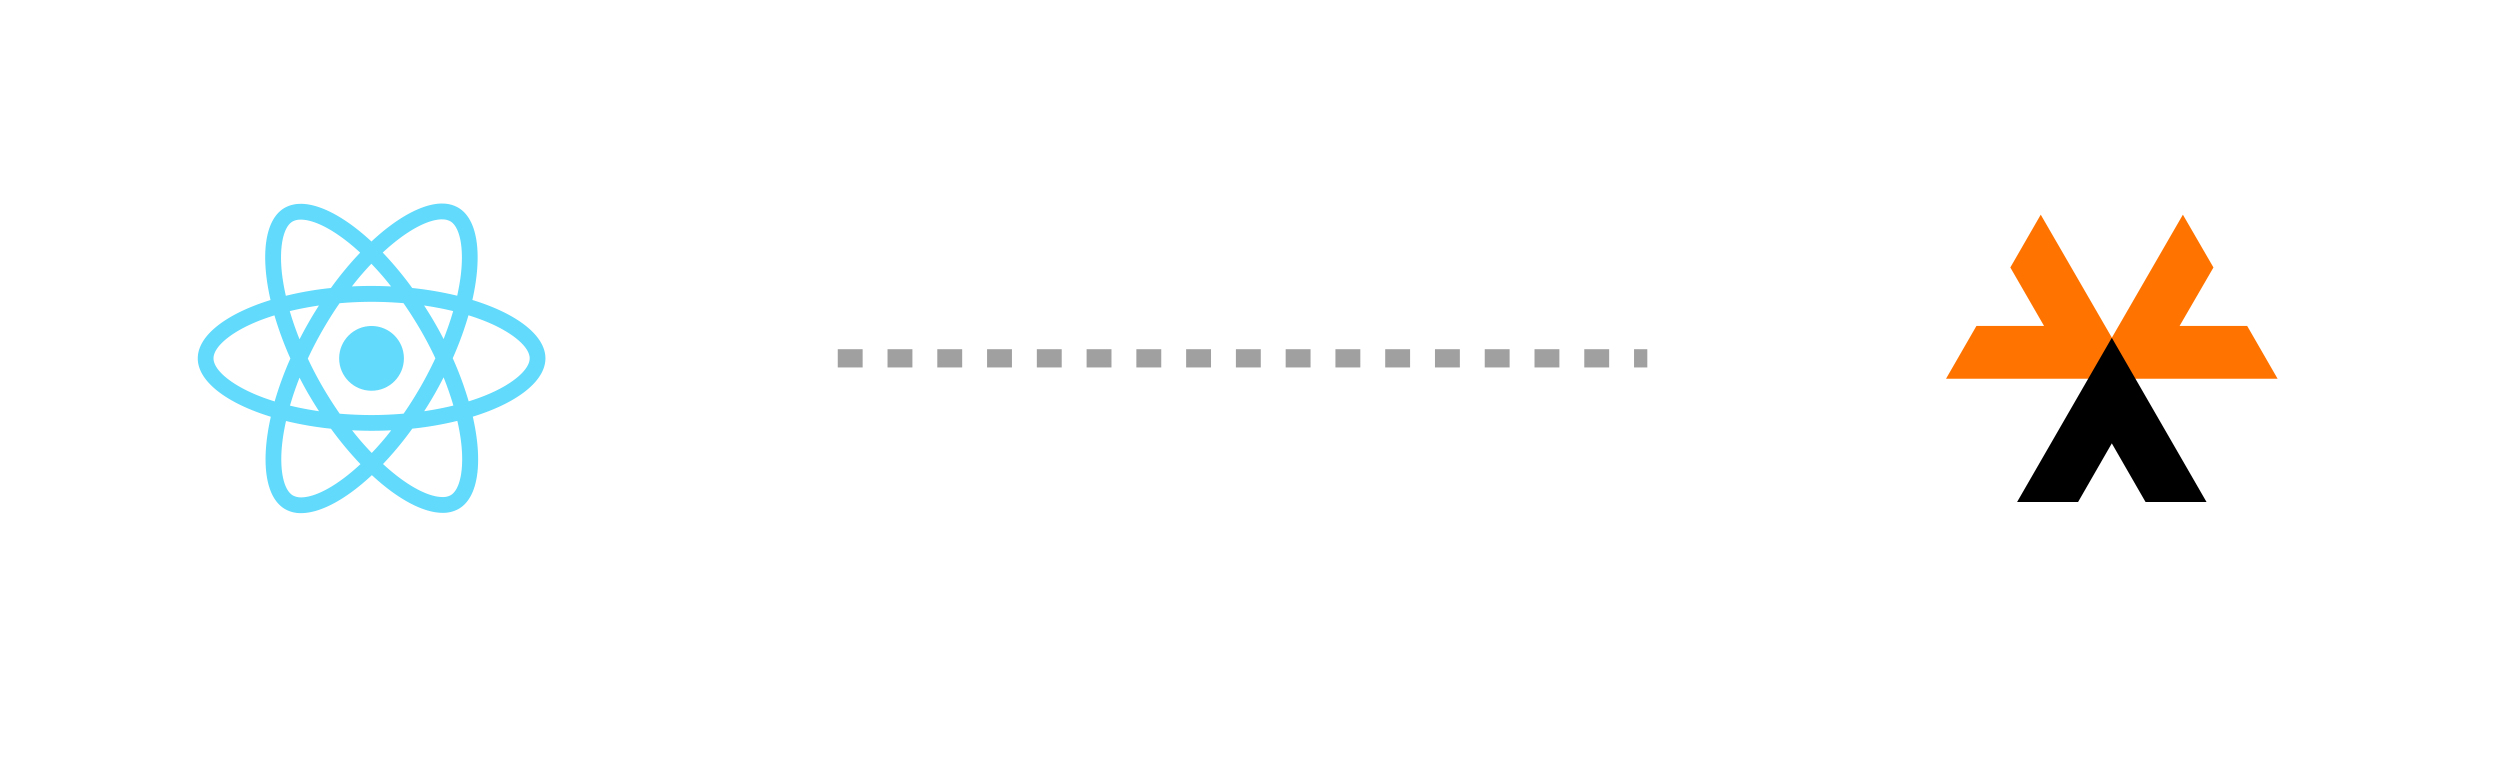 <svg xmlns="http://www.w3.org/2000/svg" xmlns:xlink="http://www.w3.org/1999/xlink" width="1507" height="458"
     viewBox="0 0 1507 458">
    <defs>
        <filter id="Ellipse_2" x="1049" y="0" width="458" height="458" filterUnits="userSpaceOnUse">
            <feOffset dx="5" dy="13" input="SourceAlpha"/>
            <feGaussianBlur stdDeviation="16.5" result="blur"/>
            <feFlood flood-opacity="0.129"/>
            <feComposite operator="in" in2="blur"/>
            <feComposite in="SourceGraphic"/>
        </filter>
        <filter id="Ellipse_2-2" x="0" y="0" width="458" height="458" filterUnits="userSpaceOnUse">
            <feOffset dx="5" dy="13" input="SourceAlpha"/>
            <feGaussianBlur stdDeviation="16.5" result="blur-2"/>
            <feFlood flood-opacity="0.129"/>
            <feComposite operator="in" in2="blur-2"/>
            <feComposite in="SourceGraphic"/>
        </filter>
    </defs>
    <g id="Group_1" data-name="Group 1" transform="translate(-913.5 -279.5)">
        <g id="asgardeo" transform="translate(1049)">
            <g transform="matrix(1, 0, 0, 1, -135.5, 279.5)" filter="url(#Ellipse_2)">
                <circle id="Ellipse_2-3" data-name="Ellipse 2" cx="179.5" cy="179.5" r="179.5"
                        transform="translate(1093.5 36.5)" fill="#fff"/>
            </g>
            <g id="logo-dark" transform="translate(733.113 408.91)">
                <path id="Path_3" data-name="Path 3"
                      d="M370.563,0l18.429,31.824L368.568,67.068h40.754l18.334,31.824H313.47Z"
                      transform="translate(76.667)" fill="#ff7300"/>
                <path id="Path_4" data-name="Path 4"
                      d="M304.45,98.892l18.334-31.824h40.754L343.209,31.824,361.543,0l57.188,98.892Z"
                      transform="translate(0)" fill="#ff7300"/>
                <path id="Path_5" data-name="Path 5"
                      d="M386.383,106.8,366.053,71.458,345.724,106.8H308.96L366.053,7.81,423.147,106.8Z"
                      transform="translate(38.333 66.383)"/>
            </g>
        </g>
        <g id="react">
            <g transform="matrix(1, 0, 0, 1, 913.5, 279.5)" filter="url(#Ellipse_2-2)">
                <circle id="Ellipse_2-4" data-name="Ellipse 2" cx="179.5" cy="179.5" r="179.5"
                        transform="translate(44.5 36.5)" fill="#fff"/>
            </g>
            <g id="react-logo" transform="translate(857.016 324.185)">
                <path id="Path_1" data-name="Path 1"
                      d="M385.268,171.336c0-13.883-17.386-27.04-44.041-35.2,6.151-27.168,3.417-48.782-8.629-55.7a18.728,18.728,0,0,0-9.569-2.392v9.526a9.892,9.892,0,0,1,4.87,1.111c5.809,3.332,8.33,16.019,6.365,32.337-.47,4.015-1.239,8.244-2.179,12.559a207.013,207.013,0,0,0-27.125-4.656,208.375,208.375,0,0,0-17.77-21.358c13.926-12.943,27-20.034,35.882-20.034V78c-11.747,0-27.125,8.372-42.674,22.9-15.549-14.438-30.927-22.725-42.674-22.725V87.7c8.842,0,21.956,7.048,35.882,19.906a201.758,201.758,0,0,0-17.642,21.316,199.474,199.474,0,0,0-27.168,4.7c-.982-4.272-1.709-8.415-2.221-12.388-2.008-16.318.47-29,6.237-32.379a9.507,9.507,0,0,1,4.912-1.111V78.214a19.047,19.047,0,0,0-9.654,2.392c-12,6.92-14.695,28.492-8.5,55.574-26.57,8.2-43.87,21.316-43.87,35.156,0,13.883,17.386,27.04,44.041,35.2-6.151,27.168-3.417,48.782,8.629,55.7a18.778,18.778,0,0,0,9.611,2.392c11.747,0,27.125-8.372,42.674-22.9,15.549,14.438,30.927,22.725,42.674,22.725a19.047,19.047,0,0,0,9.654-2.392c12-6.92,14.695-28.492,8.5-55.574,26.484-8.159,43.785-21.316,43.785-35.156Zm-55.617-28.492c-1.581,5.51-3.546,11.192-5.767,16.873-1.751-3.417-3.588-6.835-5.6-10.252-1.965-3.417-4.058-6.749-6.151-10C318.2,140.366,324.055,141.477,329.651,142.844Zm-19.564,45.493c-3.332,5.767-6.749,11.234-10.295,16.318-6.365.555-12.815.854-19.308.854-6.45,0-12.9-.3-19.223-.812q-5.318-7.625-10.337-16.232-4.87-8.394-8.885-17c2.648-5.724,5.639-11.448,8.842-17.044,3.332-5.767,6.749-11.234,10.295-16.318,6.365-.555,12.815-.854,19.308-.854,6.45,0,12.9.3,19.223.812q5.318,7.625,10.337,16.232,4.87,8.394,8.885,17C316.238,177.017,313.29,182.741,310.087,188.337Zm13.8-5.553c2.307,5.724,4.272,11.448,5.895,17-5.6,1.367-11.491,2.52-17.6,3.417,2.093-3.289,4.186-6.664,6.151-10.124C320.3,189.661,322.133,186.2,323.884,182.784Zm-43.315,45.579a176.1,176.1,0,0,1-11.875-13.669c3.845.171,7.774.3,11.747.3,4.015,0,7.988-.085,11.875-.3A166.734,166.734,0,0,1,280.569,228.363ZM248.788,203.2c-6.066-.9-11.918-2.008-17.514-3.375,1.581-5.51,3.546-11.192,5.767-16.873,1.751,3.417,3.588,6.835,5.6,10.252S246.7,199.956,248.788,203.2Zm31.568-88.893a176.111,176.111,0,0,1,11.875,13.669c-3.844-.171-7.774-.3-11.747-.3-4.015,0-7.988.085-11.875.3A166.731,166.731,0,0,1,280.356,114.309Zm-31.61,25.16c-2.093,3.289-4.186,6.664-6.151,10.124-1.965,3.417-3.8,6.835-5.553,10.252-2.307-5.724-4.272-11.448-5.895-17,5.6-1.324,11.491-2.478,17.6-3.375Zm-38.659,53.481c-15.122-6.45-24.9-14.908-24.9-21.615s9.782-15.207,24.9-21.615c3.674-1.581,7.689-2.99,11.833-4.314a205.163,205.163,0,0,0,9.611,26.014,202.268,202.268,0,0,0-9.483,25.886C217.819,195.983,213.8,194.531,210.087,192.951Zm22.982,61.042c-5.809-3.332-8.33-16.019-6.365-32.337.47-4.015,1.239-8.244,2.179-12.559a207.013,207.013,0,0,0,27.125,4.656,208.376,208.376,0,0,0,17.77,21.358c-13.926,12.943-27,20.034-35.882,20.034a10.2,10.2,0,0,1-4.827-1.153Zm101.324-32.55c2.008,16.318-.47,29-6.237,32.379a9.507,9.507,0,0,1-4.912,1.111c-8.842,0-21.956-7.048-35.882-19.906A201.754,201.754,0,0,0,305,213.711a199.479,199.479,0,0,0,27.168-4.7A119.59,119.59,0,0,1,334.392,221.443Zm16.446-28.492c-3.674,1.581-7.689,2.99-11.833,4.314a205.158,205.158,0,0,0-9.611-26.014,202.268,202.268,0,0,0,9.483-25.886c4.229,1.324,8.244,2.777,12,4.357,15.122,6.45,24.9,14.908,24.9,21.615-.043,6.707-9.825,15.207-24.947,21.615ZM237.682,78.171Z"
                      fill="#61dafb"/>
                <circle id="Ellipse_1" data-name="Ellipse 1" cx="19.522" cy="19.522" r="19.522"
                        transform="translate(260.92 151.814)" fill="#61dafb"/>
                <path id="Path_2" data-name="Path 2" d="M520.5,78.1Z" transform="translate(-197.513 -0.057)"
                      fill="#61dafb"/>
            </g>
        </g>
        <line id="Line_1" data-name="Line 1" x2="488" transform="translate(1418.5 495.5)" fill="none" stroke="#a0a0a0"
              stroke-width="11" stroke-dasharray="15"/>
    </g>
</svg>
